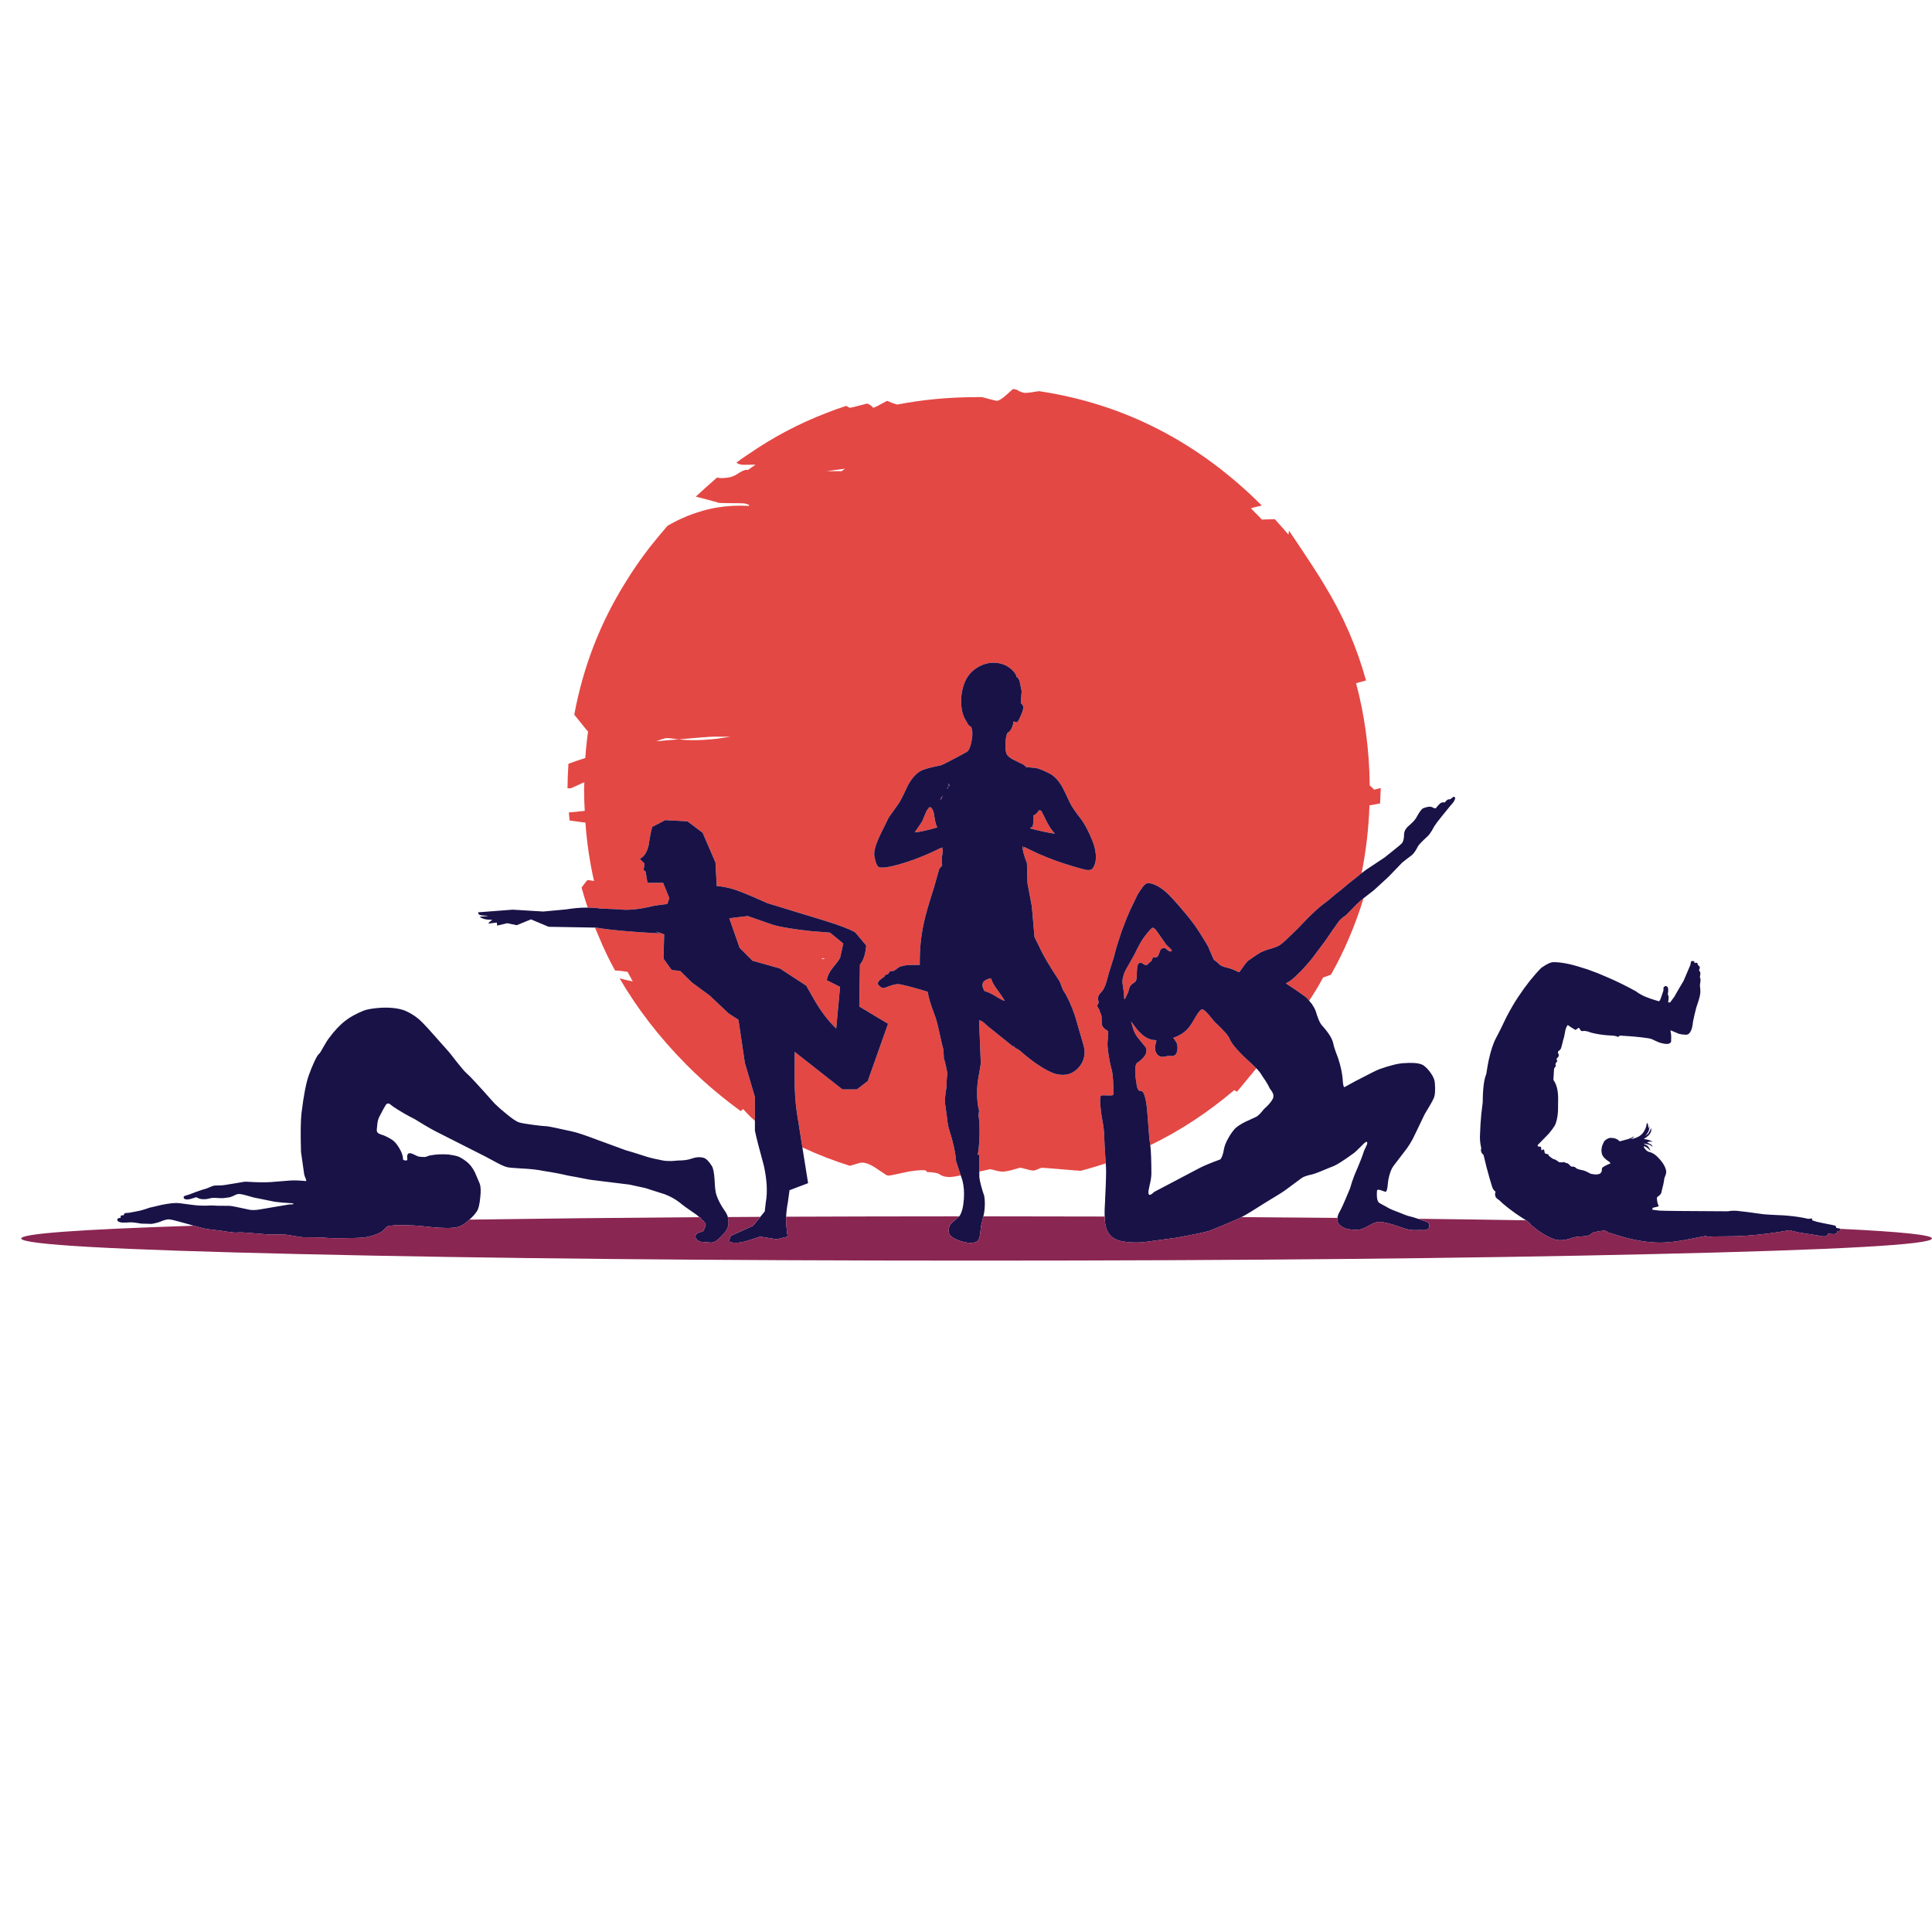<?xml version="1.0" encoding="utf-8"?>
<!-- Generator: Adobe Illustrator 16.0.0, SVG Export Plug-In . SVG Version: 6.00 Build 0)  -->
<!DOCTYPE svg PUBLIC "-//W3C//DTD SVG 1.1//EN" "http://www.w3.org/Graphics/SVG/1.1/DTD/svg11.dtd">
<svg version="1.1" id="Layer_1" xmlns="http://www.w3.org/2000/svg" xmlns:xlink="http://www.w3.org/1999/xlink" x="0px" y="0px"
	 width="300px" height="300px" viewBox="0 0 300 300" enable-background="new 0 0 300 300" xml:space="preserve">
<g>
	<path fill-rule="evenodd" clip-rule="evenodd" fill="#E44844" d="M211.432,135.577c-0.256,0.205-0.53,0.428-0.823,0.669
		c-0.618,0.495-1.009,0.804-1.174,0.927c-0.92,0.797-1.564,1.325-1.936,1.586c-0.975,0.837-1.724,1.442-2.245,1.813
		c-0.522,0.398-1.313,1.126-2.369,2.184c-1.058,1.125-1.751,1.833-2.08,2.121c-0.879,0.879-1.524,1.47-1.937,1.771
		c-0.233,0.192-0.673,0.391-1.318,0.598c-0.618,0.165-1.188,0.364-1.71,0.596c-0.329,0.166-1.016,0.618-2.06,1.359
		c-0.246,0.234-0.658,0.776-1.235,1.628c-0.068,0.11-0.15,0.144-0.247,0.103c-0.026-0.028-0.158-0.089-0.392-0.186
		c-0.329-0.192-0.845-0.371-1.544-0.536c-0.481-0.124-0.825-0.281-1.03-0.474c-0.248-0.274-0.522-0.5-0.823-0.679
		c-0.056-0.069-0.351-0.75-0.887-2.04c-0.068-0.165-0.528-0.92-1.379-2.266c-0.618-0.975-1.353-1.963-2.205-2.966
		c-1.399-1.675-2.402-2.773-3.007-3.295c-0.453-0.398-0.948-0.735-1.483-1.01c-0.632-0.288-1.099-0.398-1.399-0.33
		c-0.234,0.042-0.495,0.269-0.783,0.68c-0.109,0.124-0.351,0.487-0.722,1.091l-1.132,2.348c-0.344,0.741-0.687,1.579-1.03,2.513
		c-0.165,0.398-0.391,1.051-0.68,1.957c-0.288,0.893-0.487,1.538-0.598,1.936c-0.096,0.481-0.37,1.414-0.823,2.802
		c-0.069,0.179-0.199,0.624-0.392,1.338c-0.137,0.563-0.261,0.968-0.371,1.215c-0.219,0.549-0.467,0.935-0.741,1.154
		c-0.233,0.274-0.357,0.529-0.371,0.762c-0.026,0.164,0,0.35,0.083,0.555c0.041,0.125-0.007,0.289-0.145,0.496
		c-0.082,0.123-0.062,0.281,0.062,0.473c0.056,0.109,0.124,0.207,0.206,0.289c0,0.124,0.063,0.316,0.186,0.577
		c0.11,0.149,0.165,0.433,0.165,0.844c0,0.481,0.021,0.804,0.062,0.969c0.083,0.246,0.227,0.453,0.434,0.618
		c0.123,0.082,0.267,0.178,0.432,0.288c0.138,0.109,0.138,0.638,0,1.585c-0.055,0.453,0,1.195,0.164,2.225
		c0.125,0.824,0.282,1.573,0.475,2.245c0.179,0.673,0.269,1.95,0.269,3.832c0,0.123-0.282,0.171-0.846,0.144
		c-0.632-0.014-0.981-0.014-1.05,0c-0.247,0.109-0.227,1.194,0.062,3.255c0.274,1.345,0.412,2.464,0.412,3.356
		c0,0.382,0.075,1.696,0.226,3.944c-1.285,0.433-2.589,0.821-3.912,1.164c-0.139,0-0.274-0.014-0.413-0.041
		c-0.054,0-0.116,0-0.186,0c-3.392-0.288-5.162-0.433-5.313-0.433c-0.179,0-0.425,0.075-0.741,0.227
		c-0.288,0.137-0.536,0.206-0.741,0.206c-0.151,0-0.481-0.069-0.988-0.206c-0.522-0.151-0.873-0.227-1.051-0.227
		c-0.027,0-0.385,0.103-1.072,0.309c-0.686,0.192-1.248,0.289-1.688,0.289h-0.021c-0.164,0-0.48-0.056-0.947-0.165
		c-0.453-0.139-0.755-0.206-0.906-0.206c-0.591,0.129-1.14,0.25-1.648,0.36v-2.709l-0.246,0.145h-0.021
		c0.151-0.604,0.248-1.586,0.289-2.946c0.041-1.359-0.008-2.416-0.145-3.171l0.082-0.762c-0.205-0.756-0.309-1.696-0.309-2.822
		c0-0.755,0.068-1.545,0.207-2.369c0.178-0.933,0.301-1.653,0.37-2.162l-0.269-6.714c0.262,0.054,0.543,0.212,0.845,0.473
		c0.151,0.151,0.385,0.357,0.7,0.618l3.667,2.945c0.054,0.028,0.081,0.055,0.081,0.083l0.083-0.083h0.104l-0.043,0.103
		c0.027,0.083,0.207,0.2,0.535,0.351c0.303,0.179,0.516,0.336,0.639,0.475c0.756,0.672,1.587,1.317,2.493,1.935
		c1.153,0.771,2.08,1.25,2.78,1.442c1.469,0.386,2.672,0.049,3.604-1.009c0.906-1.045,1.126-2.28,0.659-3.708
		c-0.549-1.895-0.96-3.31-1.235-4.242c-0.55-1.62-1.133-2.911-1.751-3.872c-0.109-0.152-0.24-0.439-0.391-0.866
		c-0.125-0.397-0.254-0.687-0.393-0.864c-1.51-2.294-2.527-4.037-3.048-5.232l-0.722-1.442l-0.411-4.758l-0.68-3.625l-0.083-3.11
		c-0.425-1.071-0.658-1.922-0.7-2.554h0.063l0.041-0.083l0.103,0.495h0.021l0.042-0.371l2.101,1.009
		c1.825,0.81,3.694,1.489,5.602,2.039c0.262,0.083,0.797,0.233,1.607,0.453c0.714,0.179,1.167,0.104,1.359-0.227
		c0.37-0.508,0.521-1.201,0.453-2.08c-0.054-0.728-0.233-1.455-0.536-2.183c-0.576-1.415-1.146-2.506-1.709-3.275
		c-0.947-1.208-1.545-2.087-1.793-2.637c-0.506-1.112-0.906-1.936-1.193-2.471c-0.522-0.879-1.099-1.518-1.73-1.916
		c-0.92-0.495-1.695-0.817-2.328-0.968l-1.523-0.145l-0.371-0.35c-0.068-0.027-0.542-0.261-1.422-0.7
		c-0.575-0.275-0.975-0.57-1.193-0.886c-0.179-0.302-0.254-0.872-0.227-1.709c0.027-0.796,0.131-1.345,0.309-1.648l0.391-0.309
		c0.275-0.357,0.467-0.858,0.577-1.503c0.192,0.123,0.378,0.171,0.557,0.144c0.206-0.289,0.404-0.666,0.597-1.133
		c0.275-0.618,0.378-1.071,0.31-1.36c-0.028-0.096-0.089-0.199-0.185-0.309c-0.098-0.096-0.158-0.158-0.186-0.185l0.143-1.833
		l-0.35-1.73c-0.15-0.138-0.247-0.309-0.289-0.515l-0.082,0.123c-0.068-0.055-0.103-0.117-0.103-0.185
		c-0.026-0.083-0.048-0.158-0.062-0.227c-0.289-0.55-0.803-1.037-1.545-1.462c-1.318-0.59-2.637-0.577-3.955,0.041
		c-1.18,0.577-2.004,1.449-2.471,2.616c-0.385,0.975-0.563,1.998-0.536,3.069c0.014,1.153,0.274,2.122,0.783,2.904
		c0.081,0.151,0.186,0.336,0.308,0.556c0.125,0.151,0.275,0.268,0.453,0.35c0.221,0.454,0.255,1.126,0.104,2.019
		c-0.123,0.769-0.314,1.339-0.576,1.709c-0.109,0.124-0.816,0.522-2.121,1.195c-1.264,0.673-1.971,1.023-2.121,1.051
		c-1.566,0.302-2.59,0.583-3.07,0.844c-0.7,0.357-1.359,1.078-1.977,2.163c-0.618,1.332-1.084,2.266-1.4,2.801l-1.627,2.286
		l-1.277,2.595c-0.81,1.675-1.119,2.863-0.927,3.563c0.137,0.741,0.316,1.229,0.536,1.462c0.288,0.289,1.297,0.199,3.027-0.268
		c2.17-0.59,4.422-1.469,6.757-2.636l0.246,0.083c0.027,0.179,0.027,0.405,0,0.679c-0.014,0.151-0.048,0.364-0.103,0.639
		c-0.055,0.233-0.041,0.673,0.04,1.318l-0.453,0.536l-0.823,2.904c-0.81,2.512-1.339,4.359-1.585,5.54
		c-0.453,2.087-0.66,4.244-0.619,6.467c-0.768,0-1.345,0.007-1.729,0.021c-0.66,0.068-1.153,0.179-1.483,0.33l-0.783,0.577
		l-0.494,0.042c-0.124,0.027-0.207,0.089-0.247,0.185c-0.083,0.151-0.151,0.241-0.206,0.269l-0.454,0.185
		c-0.041,0.151-0.11,0.247-0.206,0.289c-0.248,0.179-0.439,0.322-0.577,0.432c-0.179,0.151-0.295,0.357-0.351,0.618
		c0.166,0.288,0.419,0.509,0.762,0.658c0.11,0.029,0.467-0.074,1.071-0.308c0.618-0.234,1.133-0.33,1.545-0.289
		c1.113,0.22,2.575,0.611,4.387,1.175c0.096,0.768,0.426,1.895,0.988,3.377c0.262,0.632,0.521,1.559,0.783,2.781
		c0.289,1.359,0.508,2.3,0.659,2.821l0.081,1.401c0.07,0.137,0.18,0.549,0.331,1.236c0.165,0.754,0.233,1.166,0.205,1.235
		c-0.083,0.329-0.122,0.961-0.122,1.894c-0.248,1.333-0.31,2.314-0.186,2.946c0.026,0.22,0.115,0.865,0.268,1.937
		c0.068,0.769,0.186,1.394,0.35,1.874c0.59,1.827,0.94,3.433,1.05,4.82l0.722,2.192c-0.902,0.172-1.451,0.258-1.648,0.258
		c-0.714,0-1.242-0.13-1.586-0.391c-0.302-0.234-0.98-0.364-2.038-0.392c0-0.097-0.056-0.172-0.165-0.227
		c-0.357-0.124-1.264-0.069-2.719,0.165c-0.961,0.219-1.688,0.377-2.183,0.474c-0.385,0.068-0.652,0.116-0.803,0.144
		c-0.165-0.014-0.302-0.041-0.412-0.082c-0.151-0.097-0.398-0.262-0.741-0.495c-0.179-0.109-0.385-0.246-0.618-0.411
		c-0.975-0.687-1.785-1.03-2.43-1.03c-0.179,0-0.48,0.069-0.906,0.205c-0.069,0.015-0.145,0.043-0.227,0.083
		c-0.315,0.082-0.57,0.151-0.762,0.206c-2.521-0.791-4.973-1.742-7.354-2.853l-0.721-4.541c-0.247-1.359-0.405-3.008-0.473-4.944
		c-0.014-0.851-0.014-2.636,0-5.354l7.415,5.829h2.245l1.688-1.298l3.152-8.897l-4.47-2.679l0.103-6.528
		c0.275-0.275,0.501-0.708,0.68-1.299c0.151-0.536,0.247-1.084,0.289-1.647l-1.71-2.04c-0.837-0.494-2.437-1.105-4.799-1.833
		l-8.836-2.698c-1.606-0.728-2.835-1.256-3.687-1.585c-1.496-0.632-2.89-0.989-4.181-1.072l-0.186-3.646l-1.998-4.634l-2.348-1.771
		l-3.46-0.186l-2.019,1.05c-0.179,0.59-0.364,1.538-0.556,2.842c-0.247,1.071-0.687,1.765-1.318,2.08l-0.021,0.083l0.68,0.659
		c0,0.192-0.041,0.536-0.124,1.03l0.309,0.248l0.289,1.75h2.431l0.968,2.369l-0.309,0.906l-2.019,0.268
		c-2.293,0.577-4.161,0.762-5.603,0.556l-2.657-0.103c-0.673-0.101-1.374-0.152-2.101-0.154c-0.346-1.03-0.662-2.07-0.947-3.12
		c0.536-0.714,0.837-1.099,0.906-1.154c0.178,0,0.521,0.048,1.03,0.145c-0.673-2.939-1.119-5.959-1.339-9.063
		c-0.961-0.138-1.778-0.248-2.451-0.33c-0.041-0.425-0.083-0.845-0.124-1.256c0.714-0.055,1.538-0.137,2.472-0.247
		c-0.068-1.071-0.103-2.156-0.103-3.255c0-0.384,0.014-0.775,0.041-1.173c-0.22,0.055-0.474,0.165-0.762,0.329
		c-0.865,0.398-1.318,0.598-1.359,0.598c-0.179,0-0.343,0-0.495,0c0.014-1.291,0.062-2.561,0.144-3.811
		c0.728-0.274,1.6-0.57,2.616-0.886c0.097-1.387,0.241-2.76,0.433-4.12c-0.137-0.137-0.282-0.302-0.433-0.494
		c-0.81-1.016-1.38-1.723-1.709-2.122c1.374-7.442,4.051-14.335,8.033-20.679c1.098-1.785,2.3-3.522,3.604-5.211
		c0.92-1.167,1.868-2.314,2.843-3.44c1.606-0.934,3.268-1.661,4.984-2.183c0.852-0.274,1.723-0.488,2.616-0.638
		c1.621-0.275,3.289-0.364,5.005-0.268c0.027,0,0.048,0,0.062,0c0-0.096-0.021-0.158-0.062-0.185c0-0.014-0.014-0.021-0.042-0.021
		h-0.103c-0.124-0.137-0.536-0.206-1.236-0.206c-2.06,0-3.179-0.027-3.357-0.082c-0.11-0.028-0.199-0.062-0.268-0.104
		c-0.302-0.068-0.583-0.144-0.844-0.226c-0.783-0.206-1.572-0.412-2.369-0.618c1.057-0.975,2.128-1.936,3.213-2.884l0.062-0.062
		c0.137,0,0.295,0.021,0.474,0.062c1.126,0.042,2.012-0.158,2.657-0.597c0.673-0.453,1.167-0.68,1.483-0.68
		c0.055,0,0.117,0.014,0.186,0.042c0.412-0.289,0.817-0.57,1.215-0.845c-0.274,0-0.631,0.007-1.071,0.021c-0.22,0-0.48,0-0.783,0
		c-0.439,0.014-0.817-0.096-1.132-0.329c0.618-0.467,1.256-0.914,1.916-1.339c3.803-2.622,7.82-4.744,12.049-6.364
		c1.016-0.412,2.053-0.783,3.11-1.112c0.302,0.192,0.487,0.289,0.556,0.289c0.165,0,1.037-0.213,2.616-0.639
		c0.164,0,0.384,0.103,0.659,0.309c0.124,0.124,0.241,0.233,0.35,0.33c0.151,0,0.866-0.357,2.142-1.071
		c0.042,0,0.302,0.109,0.783,0.329c0.302,0.096,0.57,0.179,0.804,0.247c3.968-0.769,8.094-1.153,12.377-1.153
		c0.207,0,0.42,0,0.639,0c0.043,0,0.09,0,0.145,0c1.456,0.385,2.211,0.577,2.266,0.577c0.221,0,0.536-0.151,0.949-0.454
		c0.178-0.124,0.363-0.274,0.555-0.453c0.412-0.371,0.708-0.638,0.887-0.803l0.164-0.124c0.164,0,0.363,0.042,0.598,0.124
		c0.096,0.069,0.213,0.138,0.35,0.206c0.412,0.179,0.728,0.269,0.947,0.269c0.371,0,1.078-0.089,2.121-0.269
		c13.183,1.964,24.717,7.882,34.604,17.755c-0.426,0.096-0.872,0.206-1.339,0.33c-0.109,0.055-0.226,0.089-0.35,0.103
		c0.191,0.207,0.384,0.405,0.577,0.598c0.384,0.371,0.761,0.755,1.132,1.153c0.66-0.027,1.325-0.048,1.998-0.062
		c0.714,0.783,1.422,1.579,2.121,2.389c0.042-0.206,0.069-0.412,0.083-0.618c2.829,4.188,4.689,7.044,5.582,8.568
		c2.814,4.6,4.943,9.502,6.385,14.706c-0.535,0.151-1.051,0.295-1.545,0.433c1.346,5.012,2.053,10.306,2.121,15.88
		c0.083,0.069,0.179,0.151,0.289,0.247c0.137,0.124,0.26,0.254,0.37,0.392c0.068,0,0.419-0.083,1.051-0.247
		c-0.027,0.796-0.062,1.593-0.103,2.389c-0.453,0.096-1.003,0.199-1.647,0.309C212.519,128.691,212.112,132.196,211.432,135.577z
		 M199.795,84.528l0.021,0.042c0-0.028,0-0.049,0-0.062L199.795,84.528z M166.571,111.51l0.311,0.021
		c-0.028-0.014-0.049-0.021-0.063-0.021H166.571z M131.166,72.787c-1.167,0.151-2.101,0.275-2.801,0.371h2.389
		c0-0.069,0.069-0.137,0.206-0.206C131.098,72.911,131.166,72.856,131.166,72.787z M153.884,151.922
		c0.151,0.521,0.488,1.125,1.01,1.813c0.618,0.851,0.988,1.406,1.112,1.668v0.021c-0.33-0.097-0.837-0.364-1.524-0.804
		c-0.645-0.385-1.167-0.617-1.564-0.699c-0.357-0.481-0.446-0.935-0.268-1.359c0.123-0.248,0.473-0.46,1.05-0.639H153.884z
		 M160.001,128.646l0.043-0.124c0.055-0.082,0.158-0.124,0.308-0.124c0.083-0.467,0.124-0.79,0.124-0.968
		c0.041-0.248,0.041-0.529,0-0.845c0.192,0.028,0.487-0.233,0.886-0.783l0.31,0.083c0.068,0.096,0.377,0.7,0.926,1.812
		c0.399,0.756,0.776,1.305,1.134,1.648l0.021,0.103C162.913,129.34,161.663,129.072,160.001,128.646z M177.633,145.557
		c0.645-0.852,1.064-1.339,1.257-1.462c0.206-0.124,0.528,0.151,0.968,0.824l1.235,1.771c0.083,0.097,0.316,0.323,0.7,0.68
		c0.179,0.165,0.206,0.281,0.083,0.351c-0.123,0.055-0.288,0.013-0.494-0.123c-0.275-0.234-0.419-0.351-0.433-0.351
		c-0.123-0.069-0.261-0.069-0.412,0c-0.151,0.041-0.269,0.123-0.351,0.247c-0.178,0.536-0.322,0.878-0.432,1.03
		c-0.056,0.068-0.158,0.109-0.31,0.123c-0.192,0-0.315,0.014-0.371,0.042c-0.068,0.014-0.123,0.096-0.165,0.247
		c-0.014,0.138-0.062,0.24-0.143,0.309c-0.111,0.055-0.311,0.233-0.599,0.536c-0.191,0.137-0.439,0.083-0.741-0.165
		c-0.274-0.192-0.508-0.158-0.7,0.103c-0.137,0.165-0.205,0.783-0.205,1.855c0,0.521-0.146,0.864-0.434,1.028
		c-0.316,0.165-0.549,0.405-0.7,0.722l-0.206,0.74l-0.474,1.01c-0.124,0.207-0.186-0.041-0.186-0.742
		c0-0.15-0.076-0.713-0.227-1.688c-0.04-0.371,0.056-0.899,0.288-1.586c0.069-0.192,0.31-0.639,0.721-1.339
		c0.481-0.837,0.783-1.379,0.907-1.627C176.815,146.84,177.289,145.997,177.633,145.557z M125.193,153.054l-4.099-2.677
		l-4.243-1.195l-1.998-1.998l-1.606-4.593l2.863-0.35l4.078,1.421c1.249,0.33,3.179,0.639,5.788,0.927l2.904,0.227l2.06,1.689
		l-0.474,2.184c-0.124,0.288-0.508,0.817-1.153,1.586c-0.522,0.645-0.831,1.291-0.927,1.936l2.06,1.029l-0.597,6.468
		c-1.181-1.113-2.286-2.547-3.316-4.305L125.193,153.054z M146.347,131.551h0.02v0.103l-0.063-0.042L146.347,131.551z
		 M143.71,126.299c0.178-0.454,0.404-0.783,0.68-0.989c0.37,0.124,0.604,0.618,0.7,1.483c0.138,0.906,0.295,1.469,0.474,1.689
		c-1.647,0.467-2.822,0.721-3.522,0.762l1.153-1.689C143.222,127.5,143.394,127.081,143.71,126.299z M146.304,123.642h0.063
		l-0.268,0.495h-0.103L146.304,123.642z M147.17,122.2c0.069,0.027,0.069,0.083,0,0.165c-0.014,0.055-0.056,0.089-0.123,0.103
		L147.17,122.2z M147.417,122.035l-0.082,0.062h-0.021v-0.433C147.382,121.719,147.417,121.842,147.417,122.035z M128.138,148.832
		c-0.028,0-0.068-0.007-0.123-0.021c-0.261-0.083-0.392-0.014-0.392,0.206C127.625,148.934,127.797,148.874,128.138,148.832z
		 M195.089,165.886c-0.916,1.114-1.915,2.322-2.996,3.626c-0.151-0.069-0.304-0.146-0.453-0.228
		c-4.086,3.468-8.425,6.313-13.019,8.538c-0.041-0.357-0.089-0.656-0.144-0.896c-0.124-1.564-0.227-2.91-0.31-4.037
		c-0.165-2.128-0.466-3.288-0.906-3.48c-0.137,0.014-0.261-0.006-0.37-0.062c-0.165-0.083-0.288-0.344-0.37-0.783
		c-0.357-2.074-0.331-3.255,0.082-3.543c1.194-0.81,1.634-1.6,1.317-2.368c-0.617-0.755-1.036-1.27-1.257-1.545
		c-0.246-0.329-0.452-0.693-0.617-1.092c-0.055-0.137-0.138-0.411-0.247-0.824c-0.123-0.397-0.178-0.59-0.165-0.576
		c0.508,0.687,0.824,1.105,0.947,1.257c0.536,0.604,1.003,1.016,1.401,1.235c0.453,0.275,0.981,0.412,1.585,0.412
		c0,0.123-0.067,0.426-0.206,0.906c-0.067,0.646,0.117,1.146,0.557,1.504c0.206,0.165,0.488,0.212,0.845,0.144
		c0.179-0.014,0.384-0.055,0.618-0.123c0.083,0,0.288,0.013,0.617,0.041c0.316-0.028,0.536-0.164,0.66-0.412
		c0.123-0.234,0.185-0.535,0.185-0.906c-0.014-0.356-0.075-0.639-0.185-0.845c-0.275-0.398-0.434-0.624-0.474-0.68
		c1.125-0.37,1.991-0.981,2.595-1.833c0.165-0.206,0.474-0.706,0.927-1.503c0.411-0.688,0.728-1.051,0.947-1.092
		c0.178-0.014,0.528,0.274,1.051,0.865c0.274,0.315,0.576,0.68,0.906,1.091c1.346,1.25,2.114,2.115,2.308,2.595
		c0.232,0.604,0.844,1.401,1.832,2.391c0.248,0.261,0.756,0.74,1.524,1.441C194.593,165.396,194.864,165.657,195.089,165.886z
		 M211.731,139.48c-0.624,2.049-1.349,4.047-2.173,5.994c-0.852,2.019-1.813,3.975-2.884,5.87c-0.068,0.028-0.145,0.057-0.227,0.083
		c-0.357,0.151-0.687,0.268-0.989,0.351c-0.663,1.238-1.389,2.443-2.172,3.614c-0.111-0.138-0.232-0.278-0.361-0.423
		c-0.191-0.178-0.789-0.61-1.792-1.297l-1.462-0.969l0.618-0.37c0.273-0.165,0.755-0.59,1.442-1.276
		c0.191-0.152,0.575-0.556,1.152-1.216c0.604-0.686,0.995-1.167,1.174-1.441c1.167-1.538,1.854-2.465,2.06-2.781
		c0.261-0.412,0.858-1.27,1.792-2.574c0.165-0.233,0.535-0.549,1.112-0.947c0.083-0.083,0.625-0.639,1.627-1.668
		C210.834,140.229,211.194,139.913,211.731,139.48z M203.605,155.783c0.013,0.005,0.027,0.008,0.042,0.01l0.144,0.124
		c-0.011,0.026-0.021,0.051-0.031,0.073C203.71,155.924,203.659,155.855,203.605,155.783z M111.249,114.723
		c0.701-0.11,1.421-0.22,2.163-0.33h-2.637c-0.467,0-2.259,0.137-5.376,0.412c-0.11-0.027-0.22-0.041-0.329-0.041
		c-0.783-0.11-1.325-0.159-1.627-0.145c-0.412,0.068-0.92,0.233-1.524,0.494c0.755-0.083,1.895-0.185,3.418-0.309h0.062
		C106.992,114.998,108.941,114.97,111.249,114.723z M117.222,174.042c-0.611-0.527-1.222-1.139-1.833-1.832
		c-0.124,0.096-0.24,0.205-0.35,0.329c-1.291-0.934-2.554-1.916-3.79-2.945c-1.593-1.318-3.137-2.733-4.634-4.242
		c-2.115-2.13-4.051-4.333-5.809-6.613c-1.702-2.209-3.234-4.482-4.593-6.816c0.618,0.164,1.298,0.322,2.039,0.473
		c-0.261-0.494-0.529-0.988-0.803-1.482c-0.742-0.124-1.394-0.2-1.957-0.227c-0.934-1.703-1.764-3.439-2.492-5.211
		c-0.209-0.479-0.412-0.959-0.608-1.441h0.175c2.129,0.371,5.424,0.672,9.887,0.906v-0.042c-0.219-0.041-0.377-0.109-0.474-0.206
		h-0.062v-0.041l1.215,0.433l-0.103,3.769l1.195,1.668c0.11,0.109,0.336,0.165,0.68,0.165c0.384,0.027,0.639,0.068,0.762,0.123
		l1.751,1.73l2.801,2.061l2.945,2.779l1.504,0.969l0.989,6.673l1.565,5.314V174.042z"/>
	<path fill-rule="evenodd" clip-rule="evenodd" fill="#191247" d="M91.249,140.933c0.727,0.002,1.428,0.054,2.101,0.154l2.657,0.103
		c1.442,0.206,3.309,0.021,5.603-0.556l2.019-0.268l0.309-0.906l-0.968-2.369h-2.431l-0.289-1.75l-0.309-0.248
		c0.083-0.494,0.124-0.837,0.124-1.03l-0.68-0.659l0.021-0.083c0.632-0.315,1.071-1.009,1.318-2.08
		c0.192-1.304,0.377-2.252,0.556-2.842l2.019-1.05l3.46,0.186l2.348,1.771l1.998,4.634l0.186,3.646
		c1.291,0.083,2.685,0.439,4.181,1.072c0.852,0.329,2.081,0.857,3.687,1.585l8.836,2.698c2.362,0.728,3.962,1.339,4.799,1.833
		l1.71,2.04c-0.042,0.563-0.137,1.111-0.289,1.647c-0.179,0.591-0.405,1.023-0.68,1.299l-0.103,6.528l4.47,2.679l-3.152,8.897
		l-1.688,1.298h-2.245l-7.415-5.829c-0.014,2.719-0.014,4.504,0,5.354c0.068,1.937,0.226,3.585,0.473,4.944l0.721,4.541l0.886,5.551
		l-2.884,1.093l-0.247,1.813c-0.16,0.854-0.252,1.623-0.278,2.306c-0.007,0.143-0.01,0.279-0.01,0.412
		c0,0.701,0.083,1.594,0.247,2.679l-1.709,0.41l-2.554-0.41c-0.989,0.328-1.751,0.569-2.287,0.721
		c-1.029,0.288-1.895,0.308-2.595,0.063v-0.042l0.309-0.866l3.46-1.564l1.123-1.38l0.69-0.846l0.165-1.399
		c0.289-1.606,0.186-3.522-0.309-5.747c-0.687-2.485-1.147-4.284-1.38-5.396v-1.524v-3.707l-1.565-5.314l-0.989-6.673l-1.504-0.969
		l-2.945-2.779l-2.801-2.061l-1.751-1.73c-0.124-0.055-0.378-0.096-0.762-0.123c-0.343,0-0.57-0.056-0.68-0.165l-1.195-1.668
		l0.103-3.769l-1.215-0.433v0.041h0.062c0.096,0.097,0.254,0.165,0.474,0.206v0.042c-4.462-0.234-7.758-0.536-9.887-0.906h-0.175
		l-7.199-0.124l-2.739-1.153l-2.224,0.906l-1.463-0.309l-1.565,0.371l-0.062-0.474l-1.339,0.165l0.247-0.289l0.33-0.227v-0.083
		c-0.893,0.014-1.524-0.144-1.895-0.474l1.318-0.103c-0.096-0.042-0.357-0.069-0.783-0.083c-0.398-0.028-0.632-0.103-0.7-0.227
		l-0.083-0.247v-0.021l5.376-0.412l4.737,0.289l3.563-0.33C89.082,141.016,90.194,140.923,91.249,140.933z M152.071,181.921v0.875
		c0.097,0.742,0.351,1.716,0.764,2.926c0.122,0.741,0.122,1.571,0,2.491c-0.028,0.173-0.073,0.394-0.135,0.66
		c-0.085,0.387-0.206,0.876-0.361,1.462c-0.027,0.151-0.066,0.516-0.123,1.091c-0.041,0.427-0.117,0.755-0.227,0.989
		c-0.178,0.412-0.617,0.604-1.317,0.576c-0.55-0.014-1.106-0.123-1.669-0.329c-0.672-0.247-1.125-0.495-1.359-0.741
		c-0.247-0.233-0.357-0.551-0.33-0.948c0.015-0.328,0.138-0.658,0.372-0.988l1.245-1.111l0.072-0.063
		c0.356-0.549,0.577-1.4,0.66-2.554c0.082-1.113,0.006-2.108-0.228-2.987l-0.247-0.752l-0.722-2.192
		c-0.109-1.388-0.46-2.993-1.05-4.82c-0.164-0.48-0.281-1.105-0.35-1.874c-0.152-1.071-0.241-1.717-0.268-1.937
		c-0.124-0.632-0.063-1.613,0.186-2.946c0-0.933,0.039-1.564,0.122-1.894c0.028-0.069-0.04-0.481-0.205-1.235
		c-0.151-0.688-0.261-1.1-0.331-1.236l-0.081-1.401c-0.151-0.521-0.37-1.462-0.659-2.821c-0.262-1.223-0.521-2.149-0.783-2.781
		c-0.563-1.482-0.893-2.609-0.988-3.377c-1.813-0.563-3.274-0.955-4.387-1.175c-0.412-0.041-0.927,0.055-1.545,0.289
		c-0.604,0.233-0.961,0.337-1.071,0.308c-0.343-0.149-0.597-0.37-0.762-0.658c0.055-0.261,0.172-0.467,0.351-0.618
		c0.137-0.109,0.329-0.253,0.577-0.432c0.096-0.042,0.165-0.138,0.206-0.289l0.454-0.185c0.055-0.027,0.124-0.117,0.206-0.269
		c0.041-0.096,0.123-0.158,0.247-0.185l0.494-0.042l0.783-0.577c0.33-0.151,0.823-0.261,1.483-0.33
		c0.384-0.014,0.961-0.021,1.729-0.021c-0.041-2.223,0.166-4.38,0.619-6.467c0.246-1.181,0.775-3.028,1.585-5.54l0.823-2.904
		l0.453-0.536c-0.081-0.645-0.095-1.085-0.04-1.318c0.055-0.274,0.089-0.488,0.103-0.639c0.027-0.274,0.027-0.5,0-0.679
		l-0.246-0.083c-2.335,1.167-4.587,2.046-6.757,2.636c-1.73,0.467-2.739,0.556-3.027,0.268c-0.219-0.233-0.398-0.721-0.536-1.462
		c-0.192-0.701,0.117-1.888,0.927-3.563l1.277-2.595l1.627-2.286c0.315-0.536,0.782-1.469,1.4-2.801
		c0.618-1.085,1.277-1.806,1.977-2.163c0.48-0.261,1.504-0.542,3.07-0.844c0.15-0.028,0.857-0.378,2.121-1.051
		c1.305-0.673,2.012-1.071,2.121-1.195c0.262-0.371,0.453-0.94,0.576-1.709c0.151-0.892,0.117-1.565-0.104-2.019
		c-0.178-0.082-0.328-0.199-0.453-0.35c-0.122-0.22-0.227-0.405-0.308-0.556c-0.509-0.783-0.77-1.751-0.783-2.904
		c-0.026-1.071,0.151-2.094,0.536-3.069c0.467-1.167,1.291-2.039,2.471-2.616c1.318-0.618,2.637-0.631,3.955-0.041
		c0.742,0.426,1.256,0.913,1.545,1.462c0.014,0.068,0.035,0.144,0.062,0.227c0,0.068,0.034,0.13,0.103,0.185l0.082-0.123
		c0.042,0.206,0.139,0.377,0.289,0.515l0.35,1.73l-0.143,1.833c0.027,0.027,0.088,0.089,0.186,0.185
		c0.096,0.11,0.156,0.213,0.185,0.309c0.068,0.289-0.034,0.742-0.31,1.36c-0.192,0.467-0.391,0.844-0.597,1.133
		c-0.179,0.027-0.364-0.021-0.557-0.144c-0.11,0.645-0.302,1.146-0.577,1.503l-0.391,0.309c-0.178,0.303-0.281,0.852-0.309,1.648
		c-0.027,0.838,0.048,1.408,0.227,1.709c0.219,0.316,0.618,0.611,1.193,0.886c0.88,0.439,1.354,0.673,1.422,0.7l0.371,0.35
		l1.523,0.145c0.633,0.151,1.408,0.474,2.328,0.968c0.632,0.398,1.208,1.037,1.73,1.916c0.287,0.536,0.688,1.359,1.193,2.471
		c0.248,0.549,0.846,1.428,1.793,2.637c0.563,0.769,1.133,1.86,1.709,3.275c0.303,0.728,0.482,1.456,0.536,2.183
		c0.068,0.879-0.083,1.572-0.453,2.08c-0.192,0.33-0.646,0.405-1.359,0.227c-0.811-0.22-1.346-0.371-1.607-0.453
		c-1.907-0.549-3.776-1.229-5.602-2.039l-2.101-1.009l-0.042,0.371h-0.021l-0.103-0.495l-0.041,0.083h-0.063
		c0.042,0.632,0.275,1.483,0.7,2.554l0.083,3.11l0.68,3.625l0.411,4.758l0.722,1.442c0.521,1.195,1.538,2.938,3.048,5.232
		c0.139,0.178,0.268,0.467,0.393,0.864c0.15,0.427,0.281,0.714,0.391,0.866c0.618,0.961,1.201,2.252,1.751,3.872
		c0.275,0.933,0.687,2.348,1.235,4.242c0.467,1.428,0.247,2.663-0.659,3.708c-0.933,1.058-2.136,1.395-3.604,1.009
		c-0.7-0.192-1.627-0.672-2.78-1.442c-0.906-0.617-1.737-1.263-2.493-1.935c-0.123-0.139-0.336-0.296-0.639-0.475
		c-0.328-0.15-0.508-0.268-0.535-0.351l0.043-0.103h-0.104l-0.083,0.083c0-0.028-0.027-0.055-0.081-0.083l-3.667-2.945
		c-0.315-0.261-0.549-0.467-0.7-0.618c-0.302-0.261-0.583-0.419-0.845-0.473l0.269,6.714c-0.069,0.509-0.192,1.229-0.37,2.162
		c-0.139,0.824-0.207,1.614-0.207,2.369c0,1.126,0.104,2.066,0.309,2.822l-0.082,0.762c0.137,0.755,0.186,1.812,0.145,3.171
		c-0.041,1.36-0.138,2.342-0.289,2.946h0.021l0.246-0.145V181.921z M171.7,180.644c-0.15-2.248-0.226-3.563-0.226-3.944
		c0-0.893-0.138-2.012-0.412-3.356c-0.288-2.061-0.309-3.146-0.062-3.255c0.068-0.014,0.418-0.014,1.05,0
		c0.563,0.027,0.846-0.021,0.846-0.144c0-1.882-0.09-3.159-0.269-3.832c-0.192-0.672-0.35-1.421-0.475-2.245
		c-0.164-1.029-0.219-1.771-0.164-2.225c0.138-0.947,0.138-1.476,0-1.585c-0.165-0.11-0.309-0.206-0.432-0.288
		c-0.207-0.165-0.351-0.372-0.434-0.618c-0.041-0.165-0.062-0.487-0.062-0.969c0-0.411-0.055-0.694-0.165-0.844
		c-0.123-0.261-0.186-0.453-0.186-0.577c-0.082-0.082-0.15-0.18-0.206-0.289c-0.123-0.191-0.144-0.35-0.062-0.473
		c0.138-0.207,0.186-0.371,0.145-0.496c-0.083-0.205-0.109-0.391-0.083-0.555c0.014-0.232,0.138-0.487,0.371-0.762
		c0.274-0.22,0.522-0.605,0.741-1.154c0.11-0.247,0.234-0.651,0.371-1.215c0.192-0.715,0.322-1.16,0.392-1.338
		c0.453-1.388,0.728-2.321,0.823-2.802c0.11-0.398,0.31-1.043,0.598-1.936c0.289-0.906,0.515-1.559,0.68-1.957
		c0.344-0.934,0.687-1.771,1.03-2.513l1.132-2.348c0.371-0.604,0.612-0.968,0.722-1.091c0.288-0.412,0.549-0.638,0.783-0.68
		c0.301-0.068,0.768,0.042,1.399,0.33c0.535,0.275,1.03,0.612,1.483,1.01c0.604,0.521,1.607,1.62,3.007,3.295
		c0.853,1.003,1.587,1.991,2.205,2.966c0.851,1.346,1.311,2.101,1.379,2.266c0.536,1.29,0.831,1.971,0.887,2.04
		c0.301,0.179,0.575,0.404,0.823,0.679c0.205,0.193,0.549,0.351,1.03,0.474c0.699,0.165,1.215,0.344,1.544,0.536
		c0.233,0.096,0.365,0.158,0.392,0.186c0.097,0.041,0.179,0.007,0.247-0.103c0.577-0.852,0.989-1.394,1.235-1.628
		c1.044-0.741,1.73-1.194,2.06-1.359c0.522-0.232,1.092-0.432,1.71-0.596c0.646-0.207,1.085-0.406,1.318-0.598
		c0.412-0.302,1.058-0.893,1.937-1.771c0.329-0.289,1.022-0.996,2.08-2.121c1.057-1.057,1.847-1.785,2.369-2.184
		c0.521-0.371,1.271-0.975,2.245-1.813c0.371-0.261,1.016-0.79,1.936-1.586c0.165-0.123,0.556-0.432,1.174-0.927
		c0.293-0.241,0.567-0.464,0.823-0.669c0.228-0.174,0.44-0.336,0.64-0.484l2.945-1.957c0.165-0.137,0.618-0.501,1.359-1.091
		c0.714-0.563,1.14-0.921,1.276-1.071c0.247-0.275,0.371-0.728,0.371-1.359c0-0.508,0.24-0.968,0.721-1.38
		c0.563-0.481,0.941-0.879,1.133-1.195c0.495-0.906,0.858-1.414,1.092-1.524c0.618-0.248,1.064-0.316,1.339-0.206
		c0.124,0.041,0.268,0.103,0.433,0.185c0.123,0.041,0.206,0.027,0.247-0.041c0.398-0.495,0.666-0.763,0.804-0.804
		c0.206-0.083,0.385-0.096,0.535-0.042c0.042-0.041,0.138-0.144,0.289-0.309c0.137-0.137,0.288-0.199,0.453-0.186
		c0.109,0,0.239-0.068,0.391-0.206c0.123-0.151,0.248-0.206,0.371-0.165c0.165,0.041,0.172,0.22,0.021,0.536
		c-0.137,0.261-0.357,0.549-0.659,0.865c-0.344,0.412-0.79,0.961-1.339,1.647c-0.576,0.714-0.94,1.194-1.092,1.442
		c-0.179,0.329-0.329,0.597-0.453,0.803c-0.247,0.398-0.467,0.679-0.658,0.844c-0.88,0.811-1.367,1.318-1.463,1.524
		c-0.289,0.591-0.591,1.037-0.906,1.339c-0.852,0.645-1.374,1.05-1.565,1.215c-0.976,1.029-1.668,1.75-2.08,2.163
		c-1.264,1.167-2.032,1.874-2.308,2.121c-0.642,0.485-1.174,0.897-1.596,1.236c-0.537,0.433-0.897,0.748-1.082,0.948
		c-1.002,1.03-1.544,1.585-1.627,1.668c-0.577,0.398-0.947,0.714-1.112,0.947c-0.934,1.304-1.531,2.163-1.792,2.574
		c-0.206,0.316-0.893,1.243-2.06,2.781c-0.179,0.274-0.569,0.755-1.174,1.441c-0.577,0.66-0.961,1.064-1.152,1.216
		c-0.688,0.687-1.169,1.111-1.442,1.276l-0.618,0.37l1.462,0.969c1.003,0.687,1.601,1.119,1.792,1.297
		c0.129,0.145,0.25,0.285,0.361,0.423c0.116,0.134,0.222,0.264,0.318,0.392c0.054,0.072,0.104,0.141,0.154,0.207
		c0.278,0.404,0.467,0.765,0.567,1.08c0.302,1.029,0.597,1.724,0.885,2.081c1.071,1.181,1.676,2.135,1.813,2.863
		c0.081,0.384,0.198,0.781,0.349,1.194c0.083,0.22,0.221,0.59,0.413,1.111c0.384,1.167,0.617,2.231,0.7,3.193
		c0.041,0.864,0.137,1.297,0.288,1.297c0.014,0,0.576-0.308,1.689-0.926c2.101-1.1,3.337-1.717,3.708-1.854
		c1.743-0.618,3.062-0.934,3.954-0.948c1.552-0.109,2.561,0.035,3.027,0.434c0.385,0.302,0.734,0.687,1.051,1.152
		c0.37,0.536,0.569,1.024,0.597,1.463c0.097,1.126,0.042,1.923-0.164,2.39s-0.674,1.291-1.401,2.472l-1.462,3.048
		c-0.494,1.085-1.078,2.039-1.751,2.863l-1.668,2.183c-0.316,0.427-0.57,1.113-0.763,2.06c-0.041,0.234-0.089,0.639-0.144,1.217
		c-0.083,0.479-0.186,0.713-0.31,0.699c-0.356-0.109-0.617-0.199-0.782-0.268c-0.33-0.096-0.509-0.062-0.535,0.104
		c-0.083,1.125,0.062,1.771,0.432,1.936c0.083,0.041,0.385,0.206,0.907,0.494c0.453,0.275,0.851,0.475,1.194,0.598
		c0.165,0.056,0.59,0.221,1.276,0.495c0.481,0.205,0.852,0.344,1.112,0.411c0.394,0.084,0.879,0.226,1.452,0.422
		c0.082,0.03,0.168,0.062,0.257,0.093l1.216,0.413c0.233,0.165,0.309,0.446,0.227,0.844c-0.067,0.248-0.315,0.384-0.741,0.411
		c-0.55-0.027-0.947-0.027-1.194,0c-0.741,0.042-1.511-0.097-2.308-0.411c-1.62-0.576-2.794-0.866-3.522-0.866
		c-0.301,0-0.714,0.132-1.235,0.393c-0.549,0.315-0.927,0.516-1.133,0.597c-0.563,0.274-1.372,0.316-2.43,0.125
		c-0.371-0.069-0.701-0.206-0.989-0.413c-0.329-0.205-0.535-0.439-0.618-0.701c-0.057-0.196-0.074-0.403-0.05-0.616
		c0.023-0.207,0.08-0.421,0.174-0.638c0.289-0.538,0.494-0.942,0.618-1.217c0.206-0.439,0.597-1.353,1.173-2.739
		c0.083-0.315,0.187-0.659,0.311-1.03c0.261-0.754,0.473-1.305,0.638-1.647c0.576-1.332,0.982-2.375,1.215-3.131
		c0.165-0.37,0.289-0.639,0.371-0.804c0.151-0.288,0.179-0.486,0.083-0.597c-0.083-0.097-0.337,0.083-0.763,0.535
		c-0.645,0.646-1.029,1.017-1.153,1.113c-1.785,1.317-2.993,2.066-3.625,2.245c-1.579,0.672-2.548,1.049-2.903,1.132
		c-0.893,0.192-1.463,0.393-1.71,0.598l-2.39,1.771c-0.343,0.274-1.436,0.961-3.274,2.06c-1.639,1.057-2.857,1.8-3.657,2.225
		c-0.148,0.08-0.282,0.149-0.4,0.207c-1.978,0.864-3.481,1.495-4.511,1.893c-0.592,0.207-2.321,0.571-5.191,1.094
		c-2.471,0.328-4.14,0.556-5.005,0.679c-0.521,0.068-1.208,0.082-2.059,0.042c-0.962-0.069-1.648-0.186-2.061-0.351
		c-1.098-0.399-1.744-1.25-1.937-2.555c-0.044-0.322-0.071-0.689-0.083-1.102c-0.012-0.367-0.012-0.769,0-1.205
		c0.056-0.893,0.083-1.477,0.083-1.751c0.124-2.403,0.165-3.982,0.124-4.736C171.729,181.016,171.716,180.827,171.7,180.644z
		 M160.001,128.646c1.662,0.426,2.912,0.694,3.75,0.803l-0.021-0.103c-0.357-0.343-0.734-0.892-1.134-1.648
		c-0.549-1.112-0.857-1.716-0.926-1.812l-0.31-0.083c-0.398,0.55-0.693,0.811-0.886,0.783c0.041,0.315,0.041,0.597,0,0.845
		c0,0.178-0.041,0.501-0.124,0.968c-0.149,0-0.253,0.042-0.308,0.124L160.001,128.646z M153.884,151.922h-0.185
		c-0.577,0.179-0.927,0.391-1.05,0.639c-0.179,0.425-0.09,0.878,0.268,1.359c0.397,0.082,0.92,0.314,1.564,0.699
		c0.688,0.439,1.194,0.707,1.524,0.804v-0.021c-0.124-0.262-0.494-0.817-1.112-1.668
		C154.372,153.047,154.035,152.442,153.884,151.922z M177.633,145.557c-0.344,0.44-0.817,1.284-1.421,2.534
		c-0.124,0.248-0.426,0.79-0.907,1.627c-0.411,0.701-0.651,1.147-0.721,1.339c-0.232,0.687-0.328,1.215-0.288,1.586
		c0.15,0.975,0.227,1.537,0.227,1.688c0,0.701,0.062,0.949,0.186,0.742l0.474-1.01l0.206-0.74c0.151-0.316,0.384-0.557,0.7-0.722
		c0.288-0.164,0.434-0.508,0.434-1.028c0-1.072,0.068-1.69,0.205-1.855c0.192-0.261,0.426-0.295,0.7-0.103
		c0.302,0.248,0.55,0.302,0.741,0.165c0.288-0.302,0.487-0.48,0.599-0.536c0.081-0.069,0.129-0.171,0.143-0.309
		c0.042-0.15,0.097-0.233,0.165-0.247c0.056-0.028,0.179-0.042,0.371-0.042c0.151-0.014,0.254-0.055,0.31-0.123
		c0.109-0.151,0.254-0.494,0.432-1.03c0.082-0.124,0.199-0.207,0.351-0.247c0.151-0.069,0.289-0.069,0.412,0
		c0.014,0,0.157,0.116,0.433,0.351c0.206,0.136,0.371,0.178,0.494,0.123c0.123-0.069,0.096-0.186-0.083-0.351
		c-0.384-0.357-0.617-0.583-0.7-0.68l-1.235-1.771c-0.439-0.673-0.762-0.948-0.968-0.824
		C178.697,144.218,178.277,144.705,177.633,145.557z M147.417,122.035c0-0.192-0.035-0.315-0.104-0.371v0.433h0.021L147.417,122.035
		z M147.17,122.2l-0.123,0.268c0.067-0.014,0.109-0.048,0.123-0.103C147.239,122.282,147.239,122.227,147.17,122.2z
		 M146.304,123.642l-0.308,0.495h0.103l0.268-0.495H146.304z M143.71,126.299c-0.316,0.782-0.488,1.201-0.516,1.256l-1.153,1.689
		c0.7-0.041,1.875-0.295,3.522-0.762c-0.179-0.22-0.336-0.783-0.474-1.689c-0.097-0.865-0.33-1.359-0.7-1.483
		C144.114,125.516,143.888,125.845,143.71,126.299z M146.347,131.551l-0.043,0.062l0.063,0.042v-0.103H146.347z M125.193,153.054
		l1.339,2.349c1.03,1.758,2.135,3.191,3.316,4.305l0.597-6.468l-2.06-1.029c0.096-0.646,0.405-1.291,0.927-1.936
		c0.645-0.769,1.029-1.298,1.153-1.586l0.474-2.184l-2.06-1.689l-2.904-0.227c-2.609-0.288-4.539-0.597-5.788-0.927l-4.078-1.421
		l-2.863,0.35l1.606,4.593l1.998,1.998l4.243,1.195L125.193,153.054z M72.887,189.387c-0.609,0.567-1.155,0.931-1.637,1.093
		c-0.48,0.137-1.099,0.205-1.854,0.205c-0.851-0.026-1.462-0.055-1.833-0.082c-1.675-0.179-2.774-0.281-3.295-0.31l-2.184-0.061
		c-0.494,0-1.05,0.04-1.668,0.122c-0.193,0.029-0.392,0.159-0.598,0.393c-0.288,0.288-0.467,0.453-0.535,0.494
		c-0.481,0.316-1.202,0.591-2.163,0.823c-0.66,0.125-1.676,0.186-3.049,0.186c-1.703,0.042-2.849,0.028-3.439-0.041
		c-0.508-0.056-1.648-0.082-3.419-0.082c-0.261,0-0.687-0.056-1.277-0.165c-0.714-0.123-1.188-0.199-1.421-0.228
		c-0.357-0.04-1.359-0.061-3.008-0.061l-3.048-0.248c-0.728-0.068-1.277-0.082-1.648-0.04c-0.247,0.027-0.59,0.007-1.03-0.063
		c-0.577-0.069-1.002-0.13-1.277-0.186l-2.492-0.31c-0.248-0.04-0.886-0.205-1.916-0.493c-0.341-0.097-0.726-0.206-1.153-0.33
		c-1.483-0.425-2.369-0.646-2.658-0.659c-0.206-0.026-0.549,0.041-1.029,0.206c-0.439,0.207-1.002,0.372-1.689,0.495
		c-0.824-0.029-1.367-0.042-1.627-0.042c-0.783-0.137-1.305-0.206-1.566-0.206c-0.728,0.042-1.201,0.056-1.421,0.042
		c-0.495-0.056-0.742-0.2-0.742-0.433c0-0.192,0.144-0.288,0.433-0.288c0.11,0,0.13-0.089,0.062-0.27
		c0.055-0.096,0.199-0.143,0.432-0.143c0.069,0,0.104-0.043,0.104-0.123c0.027-0.083,0.061-0.139,0.103-0.165
		c0.069-0.056,0.247-0.083,0.536-0.083c0.096,0,0.556-0.082,1.38-0.247c0.453-0.069,1.105-0.254,1.957-0.557l1.937-0.452
		c1.25-0.248,2.156-0.331,2.719-0.248c0.124,0.014,0.645,0.082,1.565,0.206c0.687,0.096,1.208,0.151,1.566,0.164
		c0.631,0.029,1.243,0.021,1.833-0.02c0.357,0.04,1.304,0.063,2.842,0.063c0.33,0.026,1.339,0.226,3.028,0.596
		c0.384,0.083,0.893,0.076,1.524-0.021l4.613-0.782c0.371-0.027,0.591-0.041,0.659-0.041c0.069-0.027,0.062-0.076-0.021-0.144
		c-1.236-0.069-2.183-0.151-2.842-0.248l-3.254-0.659c-1.043-0.315-1.751-0.494-2.122-0.535c-0.233-0.027-0.48,0.021-0.741,0.145
		c-0.261,0.136-0.46,0.226-0.598,0.268c-0.151,0.082-0.577,0.158-1.277,0.227c-0.165,0.014-0.556,0-1.174-0.041
		c-0.357-0.027-0.7,0.006-1.03,0.103c-0.33,0.096-0.721,0.124-1.174,0.082c-0.165-0.026-0.33-0.075-0.494-0.144
		c-0.179-0.097-0.282-0.145-0.309-0.145c-0.687,0.233-1.147,0.351-1.38,0.351c-0.357,0-0.549-0.104-0.577-0.31
		c-0.041-0.165,0.172-0.295,0.639-0.391c0.192-0.056,0.584-0.199,1.174-0.434c0.728-0.261,1.174-0.411,1.338-0.453
		c0.165-0.026,0.44-0.122,0.824-0.288c0.371-0.165,0.632-0.261,0.783-0.287c0.109-0.015,0.343-0.021,0.7-0.021
		c0.398,0,0.742-0.027,1.03-0.083c0.206-0.027,0.796-0.123,1.771-0.288c0.824-0.164,1.339-0.232,1.545-0.206
		c1.538,0.097,2.746,0.117,3.625,0.063l3.11-0.247c0.659-0.042,1.476-0.014,2.451,0.082c0.068,0,0.068-0.096,0-0.288
		c-0.151-0.357-0.24-0.604-0.268-0.742l-0.495-3.501c-0.083-2.912-0.055-4.93,0.083-6.057c0.33-2.718,0.707-4.668,1.133-5.849
		c0.233-0.673,0.515-1.366,0.844-2.081c0.33-0.713,0.577-1.125,0.742-1.235c0.124-0.095,0.35-0.452,0.68-1.07
		c0.398-0.701,0.693-1.167,0.885-1.401c0.866-1.167,1.717-2.065,2.555-2.698c0.659-0.521,1.579-1.029,2.76-1.524
		c0.494-0.206,1.332-0.356,2.513-0.453c1.579-0.097,2.877,0.042,3.893,0.413c0.796,0.329,1.538,0.783,2.225,1.359
		c0.302,0.261,0.775,0.74,1.421,1.441l3.151,3.543c0.096,0.095,0.542,0.659,1.339,1.688c0.728,0.92,1.222,1.49,1.483,1.71
		c0.453,0.37,1.895,1.93,4.326,4.675c0.466,0.467,1.064,0.996,1.792,1.586c0.975,0.811,1.662,1.271,2.06,1.381
		c0.426,0.123,1.181,0.254,2.266,0.391c0.947,0.125,1.634,0.192,2.06,0.206c0.439,0.055,1.703,0.316,3.79,0.782
		c0.797,0.165,2.149,0.611,4.058,1.34c2.911,1.07,4.373,1.606,4.387,1.606c0.618,0.165,1.682,0.494,3.193,0.988
		c0.686,0.206,1.538,0.405,2.554,0.598c0.371,0.068,0.831,0.096,1.38,0.082c0.289-0.027,0.632-0.055,1.029-0.082
		c0.824,0,1.504-0.097,2.04-0.289c0.673-0.247,1.305-0.288,1.895-0.123c0.371,0.109,0.79,0.529,1.256,1.257
		c0.22,0.356,0.364,1.104,0.433,2.245c0.041,1.098,0.137,1.86,0.288,2.285c0.261,0.756,0.646,1.505,1.153,2.245
		c0.289,0.399,0.481,0.741,0.577,1.029c0.009,0.037,0.02,0.083,0.031,0.135c0.033,0.169,0.071,0.413,0.113,0.731
		c0.027,0.674-0.213,1.276-0.721,1.813c-0.37,0.453-0.783,0.845-1.236,1.174c-0.206,0.165-0.487,0.247-0.844,0.247
		c-0.426-0.026-0.741-0.054-0.947-0.082c-0.384-0.014-0.646-0.048-0.783-0.103c-0.261-0.11-0.453-0.295-0.577-0.557
		c-0.096-0.261-0.013-0.488,0.248-0.68c0.192-0.137,0.419-0.22,0.679-0.246c0.234,0,0.447-0.379,0.639-1.134
		c0.023-0.14-0.306-0.522-0.989-1.144c-0.121-0.104-0.251-0.218-0.391-0.341c-1.318-0.891-2.225-1.55-2.719-1.976
		c-0.646-0.495-1.394-0.907-2.245-1.236c-1.606-0.508-2.616-0.831-3.027-0.968c-1.429-0.302-2.246-0.48-2.451-0.536l-6.159-0.762
		c-1.744-0.343-2.877-0.556-3.399-0.639c-1.016-0.247-2.279-0.487-3.79-0.721c-0.893-0.192-2.073-0.322-3.542-0.392
		c-1.222-0.069-1.943-0.137-2.163-0.206c-0.426-0.123-0.941-0.35-1.545-0.679c-1.469-0.797-2.438-1.305-2.904-1.524l-6.55-3.316
		c-0.384-0.192-0.975-0.521-1.771-0.988c-0.975-0.591-1.503-0.914-1.586-0.969c-1.043-0.509-2.135-1.14-3.275-1.895
		c-0.343-0.261-0.549-0.42-0.618-0.474c-0.096-0.042-0.22-0.042-0.371,0c-0.11,0.054-0.295,0.329-0.556,0.824
		c-0.289,0.563-0.488,0.939-0.598,1.133c-0.151,0.26-0.261,0.61-0.329,1.05c-0.028,0.248-0.063,0.591-0.103,1.03
		c-0.027,0.261,0.075,0.46,0.309,0.597c0.15,0.083,0.412,0.179,0.782,0.288c0.659,0.289,1.153,0.563,1.483,0.823
		c0.412,0.344,0.804,0.887,1.174,1.628c0.22,0.468,0.33,0.879,0.33,1.235c0,0.138,0.165,0.207,0.494,0.207
		c0.137,0,0.192-0.097,0.165-0.289c-0.014-0.205-0.021-0.343-0.021-0.411c0.042-0.289,0.179-0.433,0.412-0.433
		c0.151,0,0.351,0.063,0.598,0.186c0.151,0.067,0.357,0.165,0.618,0.288c0.233,0.082,0.597,0.123,1.091,0.123
		c0.096,0,0.227-0.034,0.392-0.103c0.206-0.097,0.405-0.151,0.597-0.165c0.755-0.15,1.655-0.192,2.698-0.124
		c0.604,0.083,1.071,0.172,1.401,0.269c0.453,0.165,0.927,0.446,1.421,0.844c0.48,0.358,0.906,0.9,1.277,1.628
		c0.041,0.097,0.289,0.673,0.741,1.73c0.192,0.467,0.227,1.208,0.103,2.224c-0.096,0.975-0.247,1.648-0.453,2.019
		c-0.261,0.427-0.652,0.88-1.174,1.359C72.923,189.361,72.905,189.375,72.887,189.387z M285.787,190.818
		c0.027,0.266-0.13,0.381-0.473,0.34c-0.014,0.234-0.11,0.377-0.289,0.433c-0.178,0.056-0.419,0.063-0.721,0.021l-0.412-0.063
		c-0.068,0.262-0.254,0.406-0.556,0.434c-0.261,0.013-0.618-0.034-1.071-0.144l-2.904-0.453c-0.961-0.234-1.462-0.351-1.504-0.351
		c-2.155,0.384-4.201,0.652-6.138,0.804c-0.961,0.096-2.245,0.144-3.851,0.144l-1.916,0.021c-0.439,0.067-0.77,0.047-0.988-0.063
		c-0.056-0.042-0.9,0.109-2.534,0.453c-1.923,0.397-3.563,0.583-4.922,0.556c-1.47-0.014-3.2-0.274-5.191-0.783l-2.573-0.781
		c-0.221-0.192-0.461-0.29-0.722-0.29c-0.303,0.029-0.674,0.083-1.113,0.165l-0.597,0.146c-0.289,0.288-0.61,0.466-0.968,0.535
		c-0.7,0.041-1.188,0.076-1.462,0.103l-0.618,0.123c-1.099,0.413-2.026,0.516-2.781,0.311c-0.783-0.248-1.64-0.694-2.574-1.34
		l-1.133-0.886c-0.11-0.205-0.316-0.411-0.618-0.618c-0.052-0.042-0.114-0.089-0.185-0.143c-0.216-0.15-0.519-0.342-0.906-0.578
		c-0.563-0.37-0.976-0.658-1.236-0.864c-0.48-0.344-0.968-0.728-1.462-1.153l-0.599-0.556c-0.274-0.165-0.453-0.33-0.535-0.495
		c-0.068-0.152-0.096-0.33-0.083-0.536l0.083-0.247c-0.274-0.206-0.46-0.487-0.556-0.845c-0.22-0.673-0.509-1.682-0.865-3.027
		l-0.453-1.854c-0.192-0.165-0.309-0.323-0.351-0.474c-0.055-0.138-0.068-0.268-0.041-0.392l0.041-0.186
		c-0.15-0.617-0.22-1.229-0.206-1.833c0.042-1.346,0.11-2.485,0.206-3.419l0.227-1.895c0-1.045,0.056-1.978,0.165-2.802
		c0.041-0.356,0.116-0.728,0.226-1.112l0.165-0.474c0.083-0.576,0.2-1.257,0.351-2.039c0.33-1.523,0.714-2.697,1.154-3.521
		c0.37-0.674,0.906-1.751,1.606-3.234c0.687-1.305,1.304-2.362,1.853-3.173c1.141-1.729,2.328-3.227,3.564-4.489l0.658-0.432
		c0.481-0.274,0.852-0.426,1.112-0.453c1.126-0.028,2.506,0.212,4.141,0.721l1.317,0.411c1.059,0.371,2.013,0.75,2.864,1.133
		c1.551,0.659,3.097,1.414,4.634,2.266l0.371,0.268c0.274,0.166,0.549,0.316,0.823,0.453c0.701,0.302,1.496,0.577,2.39,0.824
		c0.109-0.137,0.198-0.302,0.268-0.494l0.392-1.174l0.021-0.494l0.269-0.227l0.185,0.041c0.109,0.041,0.179,0.103,0.206,0.186
		c0.096,0.247,0.096,0.584,0,1.008l0.145,0.496l-0.082,0.823l0.288,0.021l0.658-0.887c0.261-0.479,0.741-1.303,1.441-2.471
		l1.071-2.513c0-0.083,0.014-0.165,0.041-0.247c0.015-0.179,0.056-0.282,0.124-0.309c0.343-0.069,0.494,0.034,0.453,0.309
		l0.124-0.041c0.109-0.028,0.198-0.028,0.267,0c0.083,0.041,0.125,0.136,0.125,0.288l0.309,0.33c0.013,0.179-0.027,0.35-0.123,0.514
		l0.205,0.33c0.028,0.22,0.007,0.46-0.062,0.721l0.103,0.392c0,0.15-0.034,0.468-0.103,0.947c0.082,0.536,0.096,0.989,0.041,1.359
		c-0.068,0.439-0.268,1.127-0.598,2.061c-0.205,0.769-0.377,1.51-0.516,2.224c-0.067,0.714-0.205,1.235-0.41,1.565
		c-0.207,0.344-0.495,0.48-0.866,0.412c-0.302,0-0.604-0.041-0.906-0.124l-1.318-0.556l0.104,0.658c0.026,0.303,0.026,0.618,0,0.949
		c0.026,0.15-0.015,0.268-0.125,0.35c-0.232,0.219-0.721,0.226-1.462,0.021c-0.179-0.041-0.46-0.151-0.844-0.33
		c-0.372-0.205-0.681-0.328-0.928-0.371c-0.906-0.15-1.949-0.268-3.131-0.35l-1.503-0.103c-0.042,0.109-0.138,0.178-0.288,0.206
		c-0.165-0.097-0.392-0.158-0.681-0.187c-0.892-0.04-1.578-0.103-2.06-0.186c-0.934-0.149-1.552-0.301-1.854-0.452l-0.556-0.104
		c-0.261,0.042-0.433,0.042-0.516,0c-0.068-0.026-0.116-0.082-0.144-0.165c-0.069-0.123-0.124-0.205-0.165-0.246
		c-0.041-0.097-0.138-0.075-0.289,0.062c-0.179,0.138-0.274,0.206-0.288,0.206c-0.137-0.082-0.247-0.145-0.329-0.186l-0.557-0.351
		c-0.083-0.067-0.145-0.116-0.186-0.144c-0.096-0.069-0.158-0.083-0.186-0.041c-0.205,0.315-0.329,0.659-0.37,1.029l-0.165,0.824
		c-0.027,0.124-0.076,0.281-0.144,0.473c0,0.056-0.104,0.461-0.31,1.217c-0.068,0.179-0.227,0.35-0.474,0.515
		c-0.013,0.068-0.013,0.158,0,0.268l0.104,0.227c0.041,0.165-0.014,0.315-0.165,0.453l-0.104,0.103
		c-0.04,0.027-0.062,0.082-0.062,0.165c0,0.082,0.035,0.158,0.104,0.227c0.027,0.041,0.027,0.069,0,0.082
		c-0.22,0.221-0.31,0.405-0.269,0.558c0.055,0.109,0.035,0.226-0.062,0.349c-0.11,0.124-0.165,0.207-0.165,0.247l-0.103,1.73
		l0.268,0.453c0.179,0.385,0.302,0.782,0.371,1.195c0.096,0.535,0.123,1.257,0.082,2.163c0.041,1.345-0.116,2.423-0.474,3.233
		c-0.261,0.425-0.577,0.857-0.947,1.297c-0.137,0.151-0.694,0.721-1.668,1.71c-0.138,0.123-0.117,0.227,0.062,0.309
		c0.041,0.028,0.109,0.028,0.206,0c0.055-0.014,0.104,0,0.144,0.041c0.041,0.069,0.076,0.241,0.103,0.516
		c0.042,0.041,0.091,0.034,0.146-0.021c0.068-0.067,0.123-0.103,0.165-0.103c0.04,0,0.082,0.056,0.122,0.165
		c0.014,0.055,0.035,0.165,0.063,0.33c0.041,0.123,0.104,0.185,0.186,0.185c0.274,0.068,0.412,0.11,0.412,0.123
		c0,0.138,0.048,0.228,0.144,0.269c0.069,0.068,0.213,0.178,0.433,0.33c0.11,0.082,0.262,0.143,0.453,0.185
		c0.068,0.027,0.213,0.116,0.434,0.269c0.082,0.096,0.164,0.144,0.246,0.144c0.055,0.015,0.145,0.021,0.269,0.021
		c0.041,0,0.137-0.007,0.288-0.021c0.096-0.027,0.178-0.021,0.246,0.021c0.125,0.067,0.282,0.122,0.476,0.165
		c0.04,0.013,0.149,0.108,0.328,0.288c0.125,0.164,0.241,0.232,0.351,0.205c0.261,0,0.446,0.056,0.557,0.165
		c0.068,0.109,0.253,0.205,0.556,0.288l0.742,0.165c0.232,0.082,0.575,0.247,1.028,0.493c0.344,0.083,0.667,0.118,0.969,0.104
		l0.227-0.041c0.164-0.027,0.268-0.076,0.31-0.145c0.15-0.123,0.227-0.295,0.227-0.514c0-0.042,0-0.083,0-0.125
		c0-0.109,0.041-0.198,0.123-0.267c0.262-0.193,0.659-0.398,1.194-0.617c-0.014-0.083-0.056-0.159-0.123-0.228l-0.206-0.124
		c-0.577-0.397-0.907-0.789-0.988-1.173c-0.098-0.372-0.076-0.79,0.062-1.257l0.287-0.64l0.289-0.267
		c0.233-0.151,0.419-0.241,0.557-0.269c0.699-0.041,1.222,0.138,1.565,0.535l1.379-0.37c0.316-0.11,0.598-0.248,0.845-0.412
		c-0.014,0.083-0.068,0.158-0.164,0.227l-0.33,0.227l0.618-0.165c0.467-0.151,0.831-0.356,1.092-0.618
		c0.426-0.438,0.693-1.036,0.803-1.792l0.165,0.289c0.042,0.179,0.062,0.377,0.062,0.597l0.207-0.391l-0.146,0.721
		c-0.123,0.288-0.314,0.583-0.576,0.887l0.495-0.413c0.164-0.232,0.309-0.522,0.432-0.865c0.082,0.316,0.021,0.618-0.186,0.906
		c-0.123,0.179-0.315,0.364-0.576,0.556l-0.371,0.227l0.763,0.166c0.22,0.068,0.426,0.171,0.617,0.309l-0.494-0.062l-0.392,0.145
		l0.556,0.268c0.179,0.124,0.289,0.26,0.33,0.411c-0.191-0.151-0.377-0.268-0.556-0.35l-0.886-0.165l0.658,0.37
		c0.221,0.248,0.364,0.509,0.434,0.783c-0.329-0.384-0.625-0.618-0.886-0.7c-0.151-0.055-0.186,0-0.104,0.165
		c0.042,0.068,0.097,0.145,0.165,0.227c0.152,0.206,0.343,0.356,0.576,0.453c0.55,0.097,1.105,0.467,1.669,1.112
		c0.48,0.535,0.797,1.043,0.947,1.524c0.11,0.301,0.11,0.611,0,0.926c-0.15,0.371-0.226,0.591-0.226,0.66
		c-0.014,0.315-0.159,0.995-0.434,2.038c0,0.22-0.219,0.475-0.659,0.763c-0.055,0.082-0.055,0.289,0,0.617
		c0.055,0.316,0.117,0.522,0.187,0.618c0.068,0.097,0.04,0.179-0.083,0.247l-0.742,0.165c-0.041,0.027-0.074,0.083-0.103,0.165
		c-0.014,0.055-0.021,0.104-0.021,0.144l1.133,0.145c0.715,0.041,4.25,0.076,10.607,0.104l0.412-0.063
		c0.356-0.041,0.721-0.041,1.092,0c0.728,0.069,2.067,0.24,4.017,0.516c0.412,0.042,1.05,0.082,1.915,0.122
		c0.852,0.029,1.47,0.063,1.854,0.104c1.223,0.11,2.286,0.275,3.192,0.494l0.536-0.061c0.082,0.04,0.103,0.136,0.063,0.288
		l0.802,0.245c0.618,0.139,1.395,0.295,2.328,0.476l0.453,0.103c0.11,0.083,0.165,0.199,0.165,0.351l0.658,0.123
		C285.789,190.8,285.789,190.81,285.787,190.818z M178.621,177.822c0.109,1.003,0.165,2.469,0.165,4.397
		c0,0.479-0.089,1.085-0.268,1.813c-0.151,0.618-0.213,1.029-0.186,1.236c0.042,0.411,0.337,0.35,0.887-0.186l6.92-3.646
		c0.687-0.371,1.799-0.837,3.337-1.399c0.246-0.248,0.439-0.776,0.576-1.587c0.083-0.481,0.295-1.03,0.639-1.647
		c0.344-0.632,0.707-1.153,1.091-1.565c0.344-0.329,0.866-0.673,1.566-1.03c0.398-0.191,0.981-0.46,1.751-0.803
		c0.301-0.179,0.693-0.576,1.174-1.194c0.521-0.453,0.919-0.887,1.194-1.298c0.055-0.11,0.123-0.227,0.206-0.351
		c0.041-0.082,0.062-0.227,0.062-0.433c0-0.192-0.09-0.426-0.268-0.7c-0.232-0.302-0.356-0.487-0.371-0.556
		c-0.068-0.179-0.247-0.502-0.535-0.969c-0.371-0.535-0.652-0.961-0.844-1.276c-0.132-0.193-0.342-0.441-0.629-0.742
		c-0.225-0.229-0.496-0.489-0.813-0.782c-0.769-0.701-1.276-1.181-1.524-1.441c-0.988-0.989-1.6-1.786-1.832-2.391
		c-0.193-0.479-0.962-1.345-2.308-2.595c-0.33-0.411-0.632-0.775-0.906-1.091c-0.522-0.591-0.873-0.879-1.051-0.865
		c-0.22,0.041-0.536,0.404-0.947,1.092c-0.453,0.797-0.762,1.297-0.927,1.503c-0.604,0.852-1.47,1.463-2.595,1.833
		c0.04,0.056,0.198,0.281,0.474,0.68c0.109,0.206,0.171,0.488,0.185,0.845c0,0.371-0.062,0.672-0.185,0.906
		c-0.124,0.248-0.344,0.384-0.66,0.412c-0.329-0.028-0.534-0.041-0.617-0.041c-0.234,0.068-0.439,0.109-0.618,0.123
		c-0.356,0.068-0.639,0.021-0.845-0.144c-0.439-0.357-0.624-0.858-0.557-1.504c0.139-0.48,0.206-0.783,0.206-0.906
		c-0.604,0-1.132-0.137-1.585-0.412c-0.398-0.22-0.865-0.632-1.401-1.235c-0.123-0.151-0.439-0.57-0.947-1.257
		c-0.013-0.014,0.042,0.179,0.165,0.576c0.109,0.413,0.192,0.688,0.247,0.824c0.165,0.398,0.371,0.763,0.617,1.092
		c0.221,0.275,0.64,0.79,1.257,1.545c0.316,0.769-0.123,1.559-1.317,2.368c-0.413,0.288-0.439,1.469-0.082,3.543
		c0.082,0.439,0.205,0.7,0.37,0.783c0.109,0.056,0.233,0.075,0.37,0.062c0.44,0.192,0.741,1.353,0.906,3.48
		c0.083,1.127,0.186,2.473,0.31,4.037C178.532,177.166,178.58,177.465,178.621,177.822z"/>
	<path fill-rule="evenodd" clip-rule="evenodd" fill="#8A2652" d="M148.931,188.873l-1.245,1.111
		c-0.234,0.33-0.357,0.66-0.372,0.988c-0.027,0.397,0.083,0.715,0.33,0.948c0.234,0.246,0.688,0.494,1.359,0.741
		c0.563,0.206,1.119,0.315,1.669,0.329c0.7,0.028,1.14-0.164,1.317-0.576c0.109-0.234,0.186-0.563,0.227-0.989
		c0.057-0.575,0.096-0.939,0.123-1.091c0.155-0.586,0.276-1.075,0.361-1.462c6.426,0,12.704,0.01,18.835,0.03
		c0.012,0.412,0.039,0.779,0.083,1.102c0.192,1.305,0.839,2.155,1.937,2.555c0.412,0.165,1.099,0.281,2.061,0.351
		c0.851,0.04,1.537,0.026,2.059-0.042c0.865-0.123,2.534-0.351,5.005-0.679c2.87-0.522,4.6-0.887,5.191-1.094
		c1.029-0.397,2.533-1.028,4.511-1.893c0.118-0.058,0.252-0.127,0.4-0.207c5.08,0.033,10.044,0.073,14.894,0.124
		c-0.024,0.213-0.007,0.42,0.05,0.616c0.083,0.262,0.289,0.496,0.618,0.701c0.288,0.207,0.618,0.344,0.989,0.413
		c1.058,0.191,1.867,0.149,2.43-0.125c0.206-0.081,0.584-0.281,1.133-0.597c0.521-0.261,0.935-0.393,1.235-0.393
		c0.729,0,1.902,0.29,3.522,0.866c0.797,0.314,1.566,0.453,2.308,0.411c0.247-0.027,0.645-0.027,1.194,0
		c0.426-0.027,0.674-0.163,0.741-0.411c0.082-0.397,0.007-0.679-0.227-0.844l-1.216-0.413c-0.089-0.031-0.175-0.063-0.257-0.093
		c5.769,0.071,11.36,0.148,16.777,0.238c0.07,0.054,0.133,0.101,0.185,0.143c0.302,0.207,0.508,0.413,0.618,0.618l1.133,0.886
		c0.935,0.646,1.791,1.092,2.574,1.34c0.755,0.205,1.683,0.103,2.781-0.311l0.618-0.123c0.273-0.026,0.762-0.062,1.462-0.103
		c0.357-0.069,0.679-0.247,0.968-0.535l0.597-0.146c0.439-0.082,0.811-0.136,1.113-0.165c0.261,0,0.501,0.098,0.722,0.29
		l2.573,0.781c1.991,0.509,3.722,0.77,5.191,0.783c1.359,0.027,2.999-0.158,4.922-0.556c1.634-0.344,2.479-0.495,2.534-0.453
		c0.219,0.109,0.549,0.13,0.988,0.063l1.916-0.021c1.605,0,2.89-0.048,3.851-0.144c1.937-0.151,3.982-0.42,6.138-0.804
		c0.042,0,0.543,0.116,1.504,0.351l2.904,0.453c0.453,0.109,0.811,0.156,1.071,0.144c0.302-0.027,0.487-0.172,0.556-0.434
		l0.412,0.063c0.302,0.042,0.543,0.035,0.721-0.021c0.179-0.056,0.275-0.198,0.289-0.433c0.343,0.041,0.5-0.074,0.473-0.34
		c9.476,0.454,14.213,0.951,14.213,1.494c0,0.961-14.487,1.771-43.46,2.43c-28.959,0.673-63.919,1.01-104.88,1.01
		c-40.975,0-75.941-0.337-104.9-1.01c-28.974-0.658-43.46-1.469-43.46-2.43c0-0.745,8.932-1.403,26.797-1.978
		c1.029,0.288,1.668,0.453,1.916,0.493l2.492,0.31c0.274,0.056,0.7,0.116,1.277,0.186c0.439,0.069,0.783,0.09,1.03,0.063
		c0.371-0.042,0.92-0.028,1.648,0.04l3.048,0.248c1.648,0,2.65,0.021,3.008,0.061c0.233,0.028,0.707,0.104,1.421,0.228
		c0.59,0.109,1.016,0.165,1.277,0.165c1.771,0,2.911,0.026,3.419,0.082c0.59,0.069,1.737,0.083,3.439,0.041
		c1.373,0,2.389-0.061,3.049-0.186c0.961-0.232,1.682-0.507,2.163-0.823c0.068-0.041,0.247-0.206,0.535-0.494
		c0.206-0.233,0.405-0.363,0.598-0.393c0.618-0.082,1.174-0.122,1.668-0.122l2.184,0.061c0.521,0.028,1.62,0.131,3.295,0.31
		c0.371,0.027,0.982,0.056,1.833,0.082c0.755,0,1.374-0.068,1.854-0.205c0.482-0.162,1.028-0.525,1.637-1.093
		c11.185-0.165,23.087-0.292,35.705-0.381c0.683,0.621,1.012,1.004,0.989,1.144c-0.192,0.755-0.405,1.134-0.639,1.134
		c-0.26,0.026-0.487,0.109-0.679,0.246c-0.261,0.191-0.343,0.419-0.248,0.68c0.124,0.262,0.316,0.446,0.577,0.557
		c0.137,0.055,0.398,0.089,0.783,0.103c0.206,0.028,0.521,0.056,0.947,0.082c0.357,0,0.639-0.082,0.844-0.247
		c0.453-0.329,0.866-0.721,1.236-1.174c0.508-0.536,0.749-1.139,0.721-1.813c-0.042-0.318-0.081-0.563-0.113-0.731
		c1.669-0.012,3.351-0.021,5.046-0.03l-1.123,1.38l-3.46,1.564l-0.309,0.866v0.042c0.7,0.245,1.566,0.226,2.595-0.063
		c0.536-0.151,1.298-0.393,2.287-0.721l2.554,0.41l1.709-0.41c-0.165-1.085-0.247-1.978-0.247-2.679c0-0.133,0.003-0.27,0.01-0.412
		C130.714,188.896,139.667,188.876,148.931,188.873z"/>
</g>
</svg>
